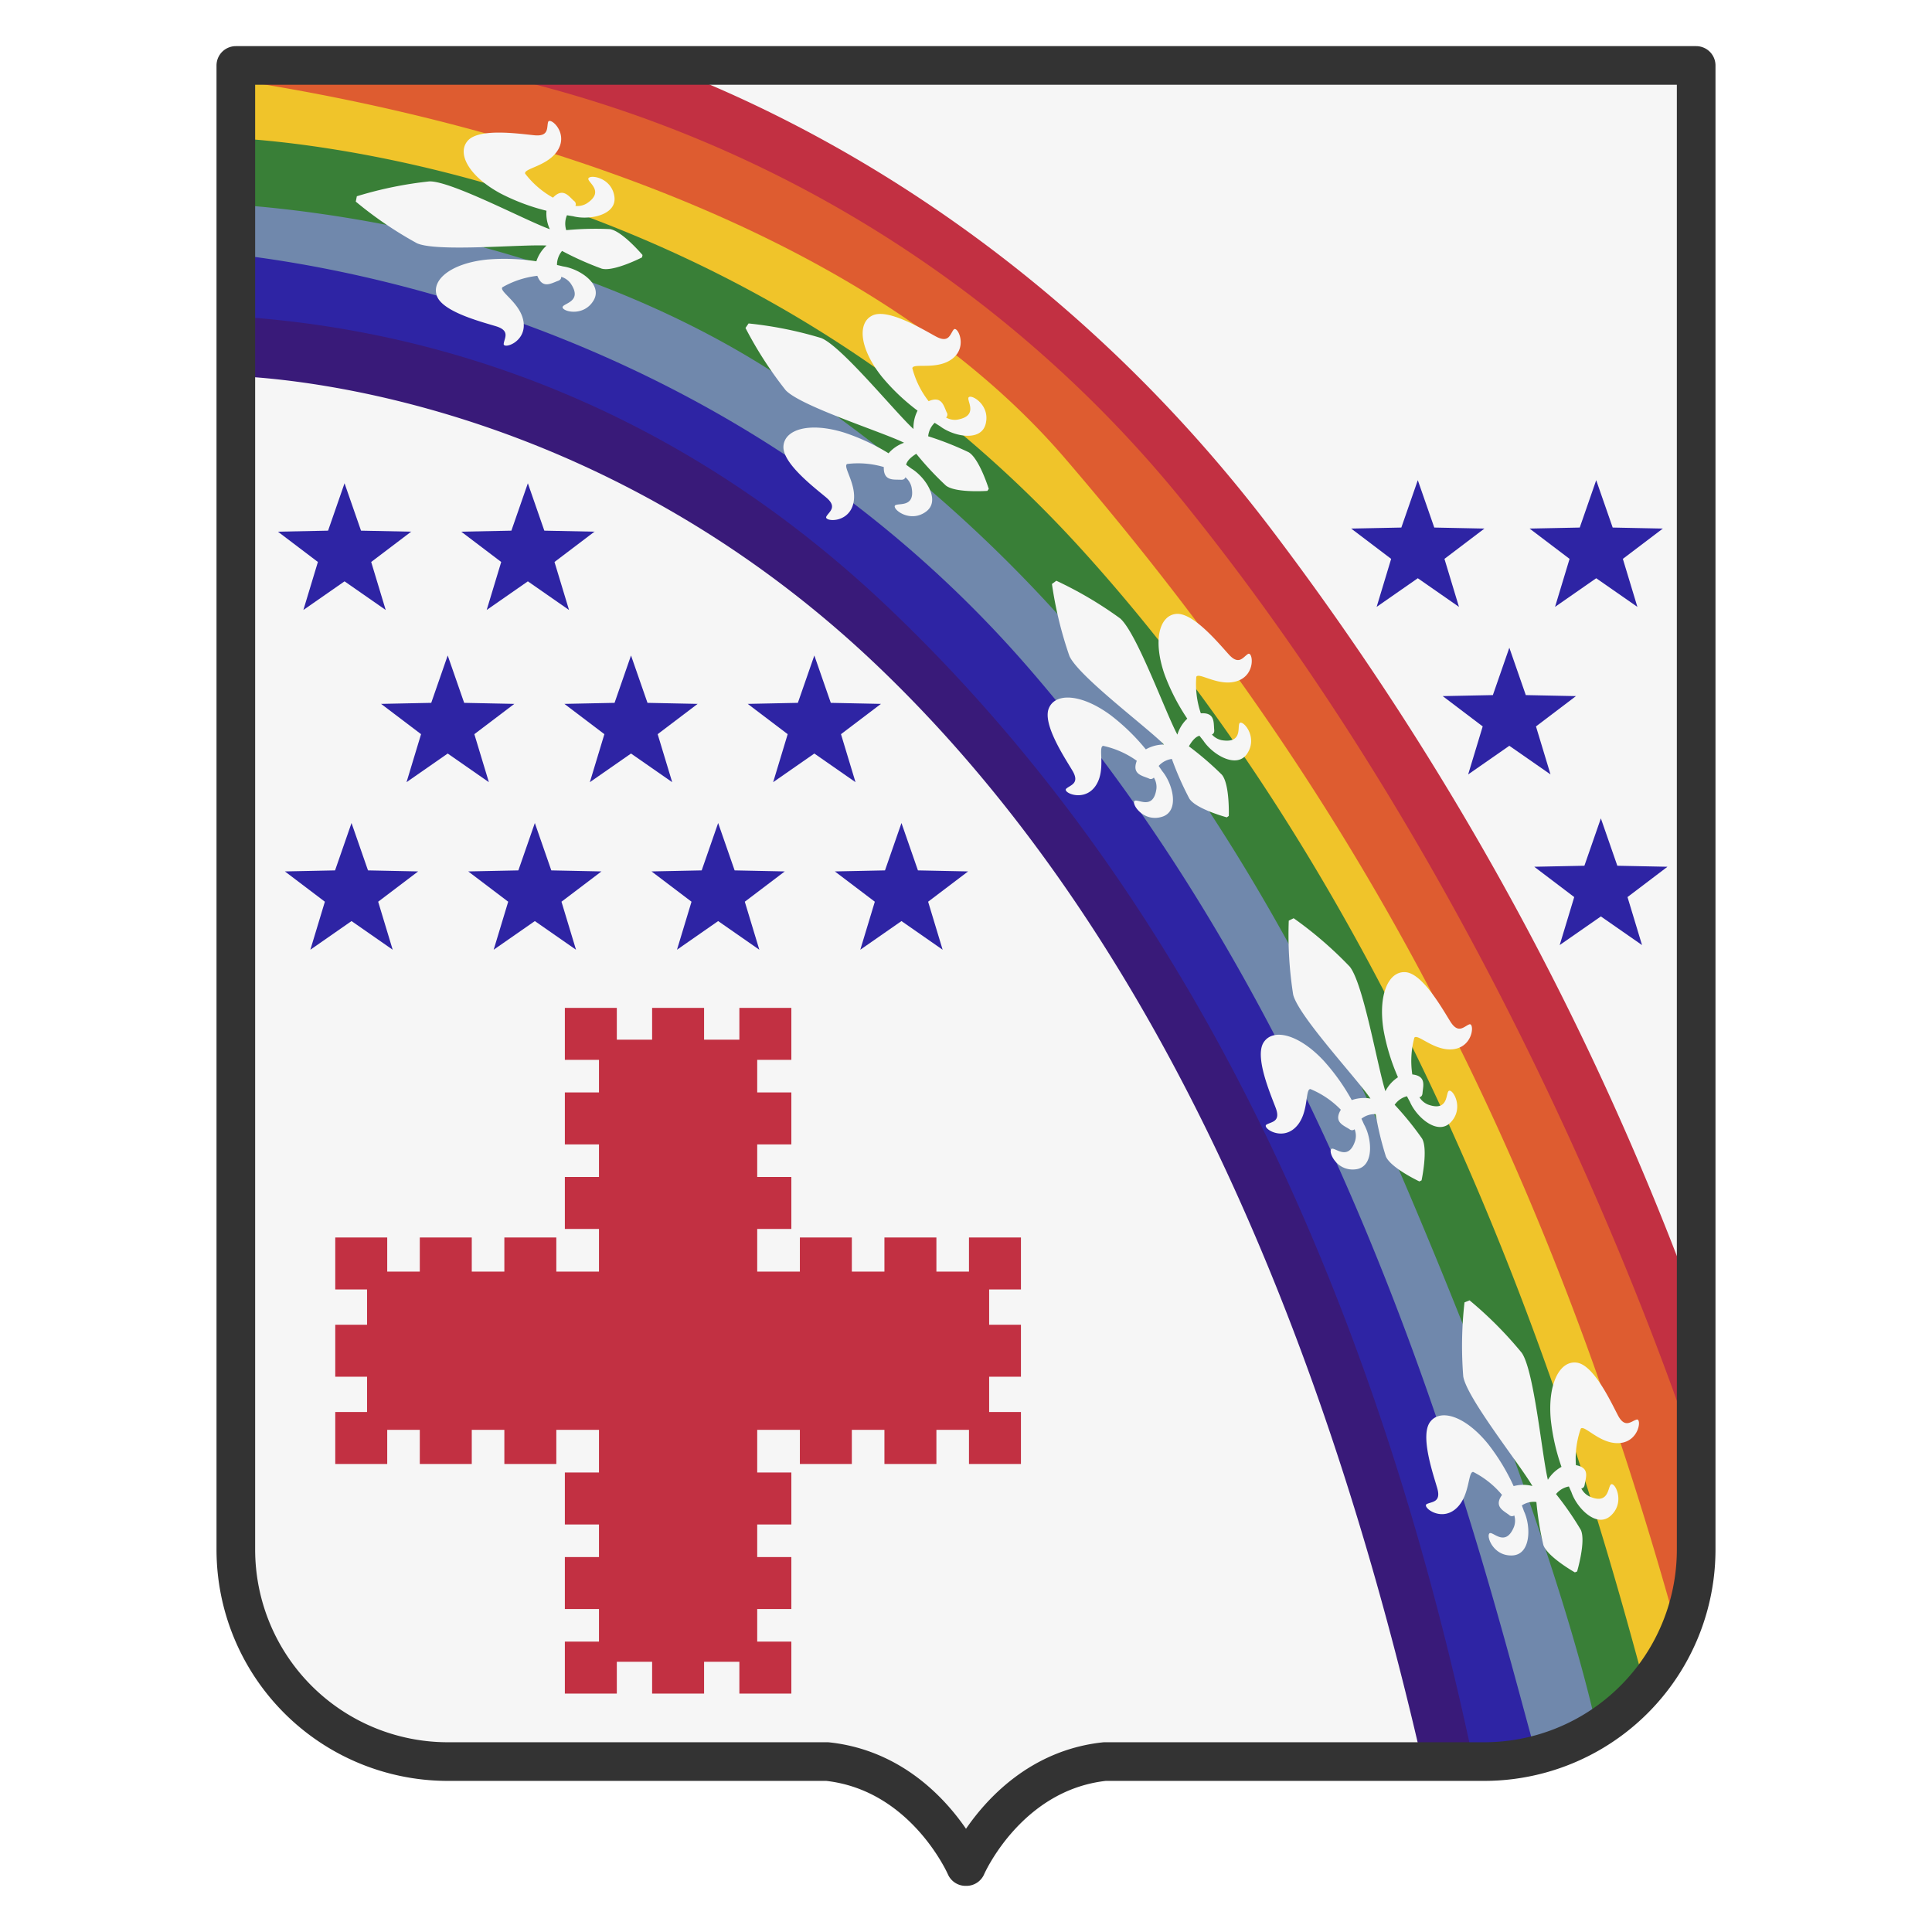 <svg xmlns="http://www.w3.org/2000/svg" width="150" height="150" viewBox="0 0 150 150">
  <defs>
    <style>
      .cls-1 {
        fill: #f6f6f6;
      }

      .cls-2 {
        fill: #391a79;
      }

      .cls-3 {
        fill: #2e24a4;
      }

      .cls-4 {
        fill: #7088ac;
      }

      .cls-5 {
        fill: #397f37;
      }

      .cls-6 {
        fill: #f0c42a;
      }

      .cls-7 {
        fill: #de5c30;
      }

      .cls-8 {
        fill: #c23042;
      }

      .cls-9 {
        fill: none;
        stroke: #333;
        stroke-linecap: round;
        stroke-linejoin: round;
        stroke-width: 3px;
      }
    </style>
  </defs>
  <g id="Layer_7" data-name="Layer 7">
    <g>
      <path class="cls-1" d="M18.31,5.082V120.307A16.461,16.461,0,0,0,34.771,136.768H64.232c7.563.814,10.736,8.15,10.736,8.15h.064s3.173-7.336,10.736-8.15H115.229a16.461,16.461,0,0,0,16.461-16.461V5.082Z"/>
      <path class="cls-2" d="M115.229,136.768a16.41,16.41,0,0,0,5.993-1.13c-1.949-7.551-9.196-35.163-13.623-45.852C102.446,77.349,79.482,42.5,63.904,31.58c-12.971-9.093-37.407-13.064-45.594-14.138v11.757C23.671,29.433,47.052,31.614,68.079,51.654c23.665,22.554,35.703,56.257,42.335,85.115Z"/>
      <path class="cls-3" d="M112.804,91.531c-5.861-14.149-31.985-53.793-49.707-66.216C51.14,16.933,30.62,12.378,18.31,10.301V24.567c9.999.655,30.865,3.737,50.733,22.671,24.878,23.709,38.33,56.26,45.355,89.531h.831a16.387,16.387,0,0,0,10.295-3.621C122.027,120.114,116.536,100.541,112.804,91.531Z"/>
      <path class="cls-4" d="M18.31,13.053v6.71c11.257,1.316,39.929,7.079,61.653,32.213,25.727,29.765,35.153,69.276,39.31,84.291a16.393,16.393,0,0,0,5.837-2.794c-1.952-6.42-9.759-31.683-16.722-48.255-8.03-19.111-28.59-46.438-50.509-59.754C42.845,16.33,26.865,13.764,18.31,13.053Z"/>
      <path class="cls-5" d="M18.31,8.039v7.855c4.743.307,25.863,2.283,42.863,13.759C80.445,42.66,95.701,60.326,109.513,92.926c9.735,22.98,13.249,35.79,14.473,41.317a16.542,16.542,0,0,0,3.839-3.343c-.658-4.286-3.468-20.977-9.159-34.44C112.082,80.882,91.847,47.639,80.766,37.04,69.982,26.724,43.834,11.089,18.31,8.039Z"/>
      <path class="cls-6" d="M18.31,10.736c5.654.303,39.684,3.298,65.668,31.924,27.874,30.709,39.378,72.069,43.751,88.351a16.399,16.399,0,0,0,3.619-7.354c-3.012-11.174-11.497-41.112-18.623-51.608C103.892,59.041,81.89,29.01,64.065,17.447,55.152,11.666,43.95,7.651,34.977,5.082H18.31Z"/>
      <path class="cls-7" d="M131.69,120.307v-8.229c-2.106-7.525-5.423-18.626-8.045-23.97-4.175-8.511-22.162-43.039-34.528-55.565-8.66-8.772-31.021-20.536-44.916-27.462H18.31v1.129c13.911,2.101,46.932,9.066,64.383,29.383,21.987,25.6,36.907,52.436,47.618,91.307A16.398,16.398,0,0,0,131.69,120.307Z"/>
      <path class="cls-8" d="M92.65,39.93c23.121,28.968,35.467,62.442,39.039,73.133V101.502a231.011,231.011,0,0,0-33.258-60.769C81.88,19.13,62.452,9.253,51.411,5.082H34.9A95.74,95.74,0,0,1,92.65,39.93Z"/>
      <polygon class="cls-3" points="27.292 63.899 28.571 67.577 32.464 67.657 29.361 70.009 30.488 73.737 27.292 71.512 24.096 73.737 25.223 70.009 22.12 67.657 26.014 67.577 27.292 63.899"/>
      <polygon class="cls-3" points="41.525 63.899 42.803 67.577 46.697 67.657 43.593 70.009 44.721 73.737 41.525 71.512 38.328 73.737 39.456 70.009 36.353 67.657 40.246 67.577 41.525 63.899"/>
      <polygon class="cls-3" points="55.757 63.899 57.036 67.577 60.929 67.657 57.826 70.009 58.954 73.737 55.757 71.512 52.561 73.737 53.689 70.009 50.585 67.657 54.479 67.577 55.757 63.899"/>
      <polygon class="cls-3" points="34.76 50.891 36.038 54.569 39.932 54.649 36.828 57.001 37.956 60.728 34.76 58.504 31.563 60.728 32.691 57.001 29.588 54.649 33.481 54.569 34.76 50.891"/>
      <polygon class="cls-3" points="48.992 50.891 50.271 54.569 54.164 54.649 51.061 57.001 52.189 60.728 48.992 58.504 45.796 60.728 46.924 57.001 43.82 54.649 47.714 54.569 48.992 50.891"/>
      <polygon class="cls-3" points="26.75 37.521 28.029 41.2 31.922 41.279 28.819 43.632 29.946 47.359 26.75 45.135 23.554 47.359 24.681 43.632 21.578 41.279 25.472 41.2 26.75 37.521"/>
      <polygon class="cls-3" points="40.983 37.521 42.261 41.2 46.155 41.279 43.051 43.632 44.179 47.359 40.983 45.135 37.786 47.359 38.914 43.632 35.811 41.279 39.704 41.2 40.983 37.521"/>
      <polygon class="cls-3" points="63.225 50.891 64.503 54.569 68.397 54.649 65.294 57.001 66.421 60.728 63.225 58.504 60.028 60.728 61.156 57.001 58.053 54.649 61.946 54.569 63.225 50.891"/>
      <polygon class="cls-3" points="110.078 37.281 111.357 40.959 115.25 41.038 112.147 43.391 113.274 47.118 110.078 44.894 106.882 47.118 108.009 43.391 104.906 41.038 108.8 40.959 110.078 37.281"/>
      <polygon class="cls-3" points="123.929 37.281 125.208 40.959 129.101 41.038 125.998 43.391 127.126 47.118 123.929 44.894 120.733 47.118 121.861 43.391 118.757 41.038 122.651 40.959 123.929 37.281"/>
      <polygon class="cls-3" points="117.184 50.289 118.463 53.967 122.356 54.046 119.253 56.399 120.381 60.126 117.184 57.902 113.988 60.126 115.116 56.399 112.012 54.046 115.906 53.967 117.184 50.289"/>
      <polygon class="cls-3" points="124.291 63.538 125.569 67.216 129.462 67.295 126.359 69.648 127.487 73.375 124.291 71.151 121.094 73.375 122.222 69.648 119.119 67.295 123.012 67.216 124.291 63.538"/>
      <polygon class="cls-3" points="69.99 63.899 71.268 67.577 75.162 67.657 72.059 70.009 73.186 73.737 69.99 71.512 66.793 73.737 67.921 70.009 64.818 67.657 68.711 67.577 69.99 63.899"/>
      <polygon class="cls-8" points="79.266 100.113 79.266 96.078 75.231 96.078 75.231 98.728 72.702 98.728 72.702 96.078 68.667 96.078 68.667 98.728 66.137 98.728 66.137 96.078 62.102 96.078 62.102 98.728 58.79 98.728 58.79 95.415 61.44 95.415 61.44 91.381 58.79 91.381 58.79 88.851 61.44 88.851 61.44 84.816 58.79 84.816 58.79 82.287 61.44 82.287 61.44 78.252 57.405 78.252 57.405 80.721 54.665 80.721 54.665 78.252 50.63 78.252 50.63 80.721 47.89 80.721 47.89 78.252 43.855 78.252 43.855 82.287 46.505 82.287 46.505 84.816 43.855 84.816 43.855 88.851 46.505 88.851 46.505 91.381 43.855 91.381 43.855 95.415 46.505 95.415 46.505 98.728 43.192 98.728 43.192 96.078 39.158 96.078 39.158 98.728 36.628 98.728 36.628 96.078 32.593 96.078 32.593 98.728 30.064 98.728 30.064 96.078 26.029 96.078 26.029 100.113 28.498 100.113 28.498 102.853 26.029 102.853 26.029 106.888 28.498 106.888 28.498 109.628 26.029 109.628 26.029 113.663 30.064 113.663 30.064 111.013 32.593 111.013 32.593 113.663 36.628 113.663 36.628 111.013 39.158 111.013 39.158 113.663 43.192 113.663 43.192 111.013 46.505 111.013 46.505 114.325 43.855 114.325 43.855 118.36 46.505 118.36 46.505 120.89 43.855 120.89 43.855 124.925 46.505 124.925 46.505 127.454 43.855 127.454 43.855 131.489 47.89 131.489 47.89 129.02 50.63 129.02 50.63 131.489 54.665 131.489 54.665 129.02 57.405 129.02 57.405 131.489 61.44 131.489 61.44 127.454 58.79 127.454 58.79 124.925 61.44 124.925 61.44 120.89 58.79 120.89 58.79 118.36 61.44 118.36 61.44 114.325 58.79 114.325 58.79 111.013 62.102 111.013 62.102 113.663 66.137 113.663 66.137 111.013 68.667 111.013 68.667 113.663 72.702 113.663 72.702 111.013 75.231 111.013 75.231 113.663 79.266 113.663 79.266 109.628 76.797 109.628 76.797 106.888 79.266 106.888 79.266 102.853 76.797 102.853 76.797 100.113 79.266 100.113"/>
      <g>
        <path class="cls-1" d="M114.072,79.532c-.405.155-.843.775-1.465-.216s-2.15-3.729-3.474-3.836-2.162,1.741-1.71,4.518a16.284,16.284,0,0,0,1.115,3.64,2.86,2.86,0,0,0-.976,1.082c-.598-1.812-1.694-8.332-2.768-9.67a29.991,29.991,0,0,0-4.355-3.759l-.38.188a29.991,29.991,0,0,0,.342,5.743c.411,1.666,4.925,6.496,6.002,8.071a2.86,2.86,0,0,0-1.453.119,16.284,16.284,0,0,0-2.214-3.096c-1.931-2.046-3.909-2.501-4.628-1.385-.719,1.117.528,3.993.939,5.089s-.348,1.068-.718,1.295,1.117,1.284,2.224.244.746-3.011,1.187-3.005a7.037,7.037,0,0,1,2.363,1.606c-.575.952.185,1.201.667,1.509a.304.304,0,0,0,.403.007,1.392,1.392,0,0,1,.042.893c-.557,1.709-1.657.371-1.867.654s.466,1.74,1.912,1.563,1.278-2.378.638-3.495c0,0-.069-.162-.194-.429l.016-.02a1.671,1.671,0,0,1,1.087-.339,24.116,24.116,0,0,0,.793,3.284c.374.89,2.601,1.939,2.601,1.939l.169-.083s.519-2.406.039-3.244a24.116,24.116,0,0,0-2.128-2.624,1.671,1.671,0,0,1,.93-.658c.008-.001.017.001.026 0.0.136.261.223.414.223.414.499,1.187,2.146,2.657,3.164,1.616s.272-2.463-.081-2.468.042,1.681-1.654,1.086a1.392,1.392,0,0,1-.684-.576c.131-.028.222-.113.239-.324.047-.57.311-1.325-.794-1.446a7.037,7.037,0,0,1,.159-2.853c.263-.354,1.61,1.13,3.108.882S114.477,79.376,114.072,79.532Z"/>
        <path class="cls-1" d="M127.062,110.216c-.416.124-.9.709-1.444-.327s-1.86-3.882-3.171-4.09-2.289,1.571-2.049,4.374a16.284,16.284,0,0,0,.835,3.714,2.86,2.86,0,0,0-1.056,1.005c-.458-1.853-1.054-8.437-2.024-9.853a29.991,29.991,0,0,0-4.056-4.08l-.393.158a29.99,29.99,0,0,0-.097,5.752c.283,1.693,4.416,6.852,5.37,8.505a2.86,2.86,0,0,0-1.458.008,16.284,16.284,0,0,0-1.972-3.256c-1.77-2.187-3.707-2.792-4.509-1.733s.223,4.022.548,5.146-.429,1.038-.814,1.237c-.386.199,1.016,1.366,2.199.413s.973-2.946,1.412-2.906a7.037,7.037,0,0,1,2.234,1.781c-.646.905.093,1.211.55,1.556a.304.304,0,0,0,.401.037,1.392,1.392,0,0,1-.026.894c-.686,1.661-1.68.244-1.912.51s.332,1.771,1.787,1.704c1.455-.067,1.455-2.274.902-3.436,0,0-.056-.167-.161-.442l.017-.019a1.671,1.671,0,0,1,1.11-.255,24.116,24.116,0,0,0,.54,3.335c.305.916,2.446,2.131,2.446,2.131l.175-.07s.701-2.36.286-3.232a24.117,24.117,0,0,0-1.922-2.778,1.671,1.671,0,0,1,.977-.585c.009-0.0.017.002.026.002.116.271.191.43.191.43.407,1.221,1.937,2.812,3.032,1.852s.459-2.435.107-2.467-.086,1.679-1.732.957a1.392,1.392,0,0,1-.638-.626c.132-.018.23-.096.263-.305.091-.564.411-1.298-.682-1.503a7.037,7.037,0,0,1,.376-2.832c.289-.333,1.519,1.249,3.032,1.116S127.478,110.092,127.062,110.216Z"/>
        <path class="cls-1" d="M96.894,50.774c-.371.225-.692.913-1.48.048S92.634,47.534,91.313,47.664s-1.818,2.098-.879,4.75a16.284,16.284,0,0,0,1.745,3.383,2.86,2.86,0,0,0-.768,1.239c-.911-1.677-3.149-7.898-4.444-9.023a29.991,29.991,0,0,0-4.954-2.924l-.34.252A29.991,29.991,0,0,0,83.029,50.931c.701,1.567,6.002,5.516,7.342,6.875a2.86,2.86,0,0,0-1.409.375,16.284,16.284,0,0,0-2.73-2.653c-2.264-1.67-4.292-1.766-4.8-.54-.509,1.227,1.23,3.836,1.829,4.841s-.153,1.113-.476,1.402,1.327,1.065,2.232-.155.198-3.096.633-3.168a7.037,7.037,0,0,1,2.611,1.16c-.397,1.039.396,1.149.925,1.367a.304.304,0,0,0,.398-.065,1.392,1.392,0,0,1,.2.871c-.245,1.781-1.564.66-1.721.976s.768,1.63,2.159,1.198c1.391-.432.834-2.568.006-3.553,0,0-.096-.147-.267-.388l.012-.023a1.671,1.671,0,0,1,1.01-.527,24.117,24.117,0,0,0,1.364,3.09c.526.809,2.905,1.445,2.905,1.445l.151-.112s.083-2.46-.538-3.199a24.116,24.116,0,0,0-2.56-2.204c.166-.294.457-.721.798-.813l.025-.004c.18.233.293.368.293.368.702,1.079,2.584,2.233,3.401,1.027s-.171-2.472-.519-2.414.341,1.647-1.434,1.363a1.392,1.392,0,0,1-.776-.445c.124-.051.198-.151.178-.362-.055-.569.07-1.36-1.039-1.282a7.037,7.037,0,0,1-.351-2.835c.196-.395,1.785.826,3.216.315S97.265,50.549,96.894,50.774Z"/>
        <path class="cls-1" d="M74.042,25.59c-.276.334-.354,1.09-1.382.532s-3.705-2.191-4.911-1.634-1.028,2.579.731,4.775a16.284,16.284,0,0,0,2.76,2.621,2.86,2.86,0,0,0-.318,1.423c-1.412-1.284-5.57-6.423-7.163-7.061a29.991,29.991,0,0,0-5.64-1.133l-.239.35a29.991,29.991,0,0,0,3.12,4.833c1.177,1.249,7.482,3.236,9.194,4.079a2.86,2.86,0,0,0-1.207.817,16.283,16.283,0,0,0-3.45-1.608c-2.688-.832-4.634-.257-4.711,1.068-.077,1.326,2.423,3.218,3.319,3.971s.222,1.101.012,1.481,1.604.57,2.057-.88-.83-2.989-.443-3.2a7.036,7.036,0,0,1,2.847.237c-.033,1.111.752.955,1.322.987.211.012.308-.067.354-.192a1.392,1.392,0,0,1,.475.757c.354,1.762-1.26,1.137-1.304,1.487s1.261,1.287,2.433.422-.056-2.699-1.162-3.357c0,0-.139-.107-.38-.278l.003-.025c.078-.344.493-.652.78-.83a24.117,24.117,0,0,0,2.304,2.47c.763.591,3.218.41,3.218.41l.106-.156s-.731-2.351-1.56-2.844a24.116,24.116,0,0,0-3.143-1.239A1.671,1.671,0,0,1,72.551,32.843l.022-.013c.247.161.398.251.398.251,1.018.788,3.174,1.259,3.55-.148s-.974-2.279-1.284-2.11.863,1.443-.906,1.759a1.392,1.392,0,0,1-.879-.165.304.304,0,0,0,.049-.4c-.239-.519-.381-1.307-1.403-.869a7.037,7.037,0,0,1-1.264-2.562c.055-.438,1.957.193,3.14-.76S74.318,25.256,74.042,25.59Z"/>
        <path class="cls-1" d="M42.556,9.474c-.124.416.099,1.141-1.066,1.028s-4.266-.574-5.159.408.058,2.775,2.534,4.112a16.284,16.284,0,0,0,3.563,1.339,2.86,2.86,0,0,0,.261,1.434c-1.8-.633-7.632-3.746-9.348-3.712a29.991,29.991,0,0,0-5.636,1.154l-.083.416a29.991,29.991,0,0,0,4.757,3.236c1.57.692,8.151.066,10.057.175a2.86,2.86,0,0,0-.793,1.223,16.284,16.284,0,0,0-3.804-.137c-2.8.28-4.368,1.568-3.922,2.819S37.4,24.99,38.519,25.334s.633.928.588,1.359,1.699-.1,1.551-1.612-1.929-2.429-1.655-2.775a7.036,7.036,0,0,1,2.715-.891c.402,1.036,1.064.586,1.602.393.199-.071.258-.181.251-.315a1.392,1.392,0,0,1,.733.512c1.013,1.485-.718,1.539-.622,1.878s1.663.694,2.405-.56-1.103-2.464-2.378-2.639c0,0-.17-.045-.458-.108l-.007-.025a1.671,1.671,0,0,1,.395-1.068,24.116,24.116,0,0,0,3.085,1.377c.933.247,3.124-.876,3.124-.876l.037-.185s-1.589-1.88-2.545-2.012a24.117,24.117,0,0,0-3.377.083,1.671,1.671,0,0,1,.047-1.138l.016-.02c.29.052.464.076.464.076,1.244.329,3.414-.077,3.212-1.52s-1.785-1.719-2.004-1.443,1.357.993-.15,1.973a1.392,1.392,0,0,1-.874.19.304.304,0,0,0-.111-.388c-.422-.385-.86-1.056-1.63-.254a7.037,7.037,0,0,1-2.162-1.867c-.12-.425,1.878-.585,2.596-1.923S42.68,9.059,42.556,9.474Z"/>
      </g>
      <path class="cls-9" d="M18.31,5.082V120.307A16.461,16.461,0,0,0,34.771,136.768H64.232c7.563.814,10.736,8.15,10.736,8.15h.064s3.173-7.336,10.736-8.15H115.229a16.461,16.461,0,0,0,16.461-16.461V5.082Z"/>
    </g>
  </g>
</svg>
